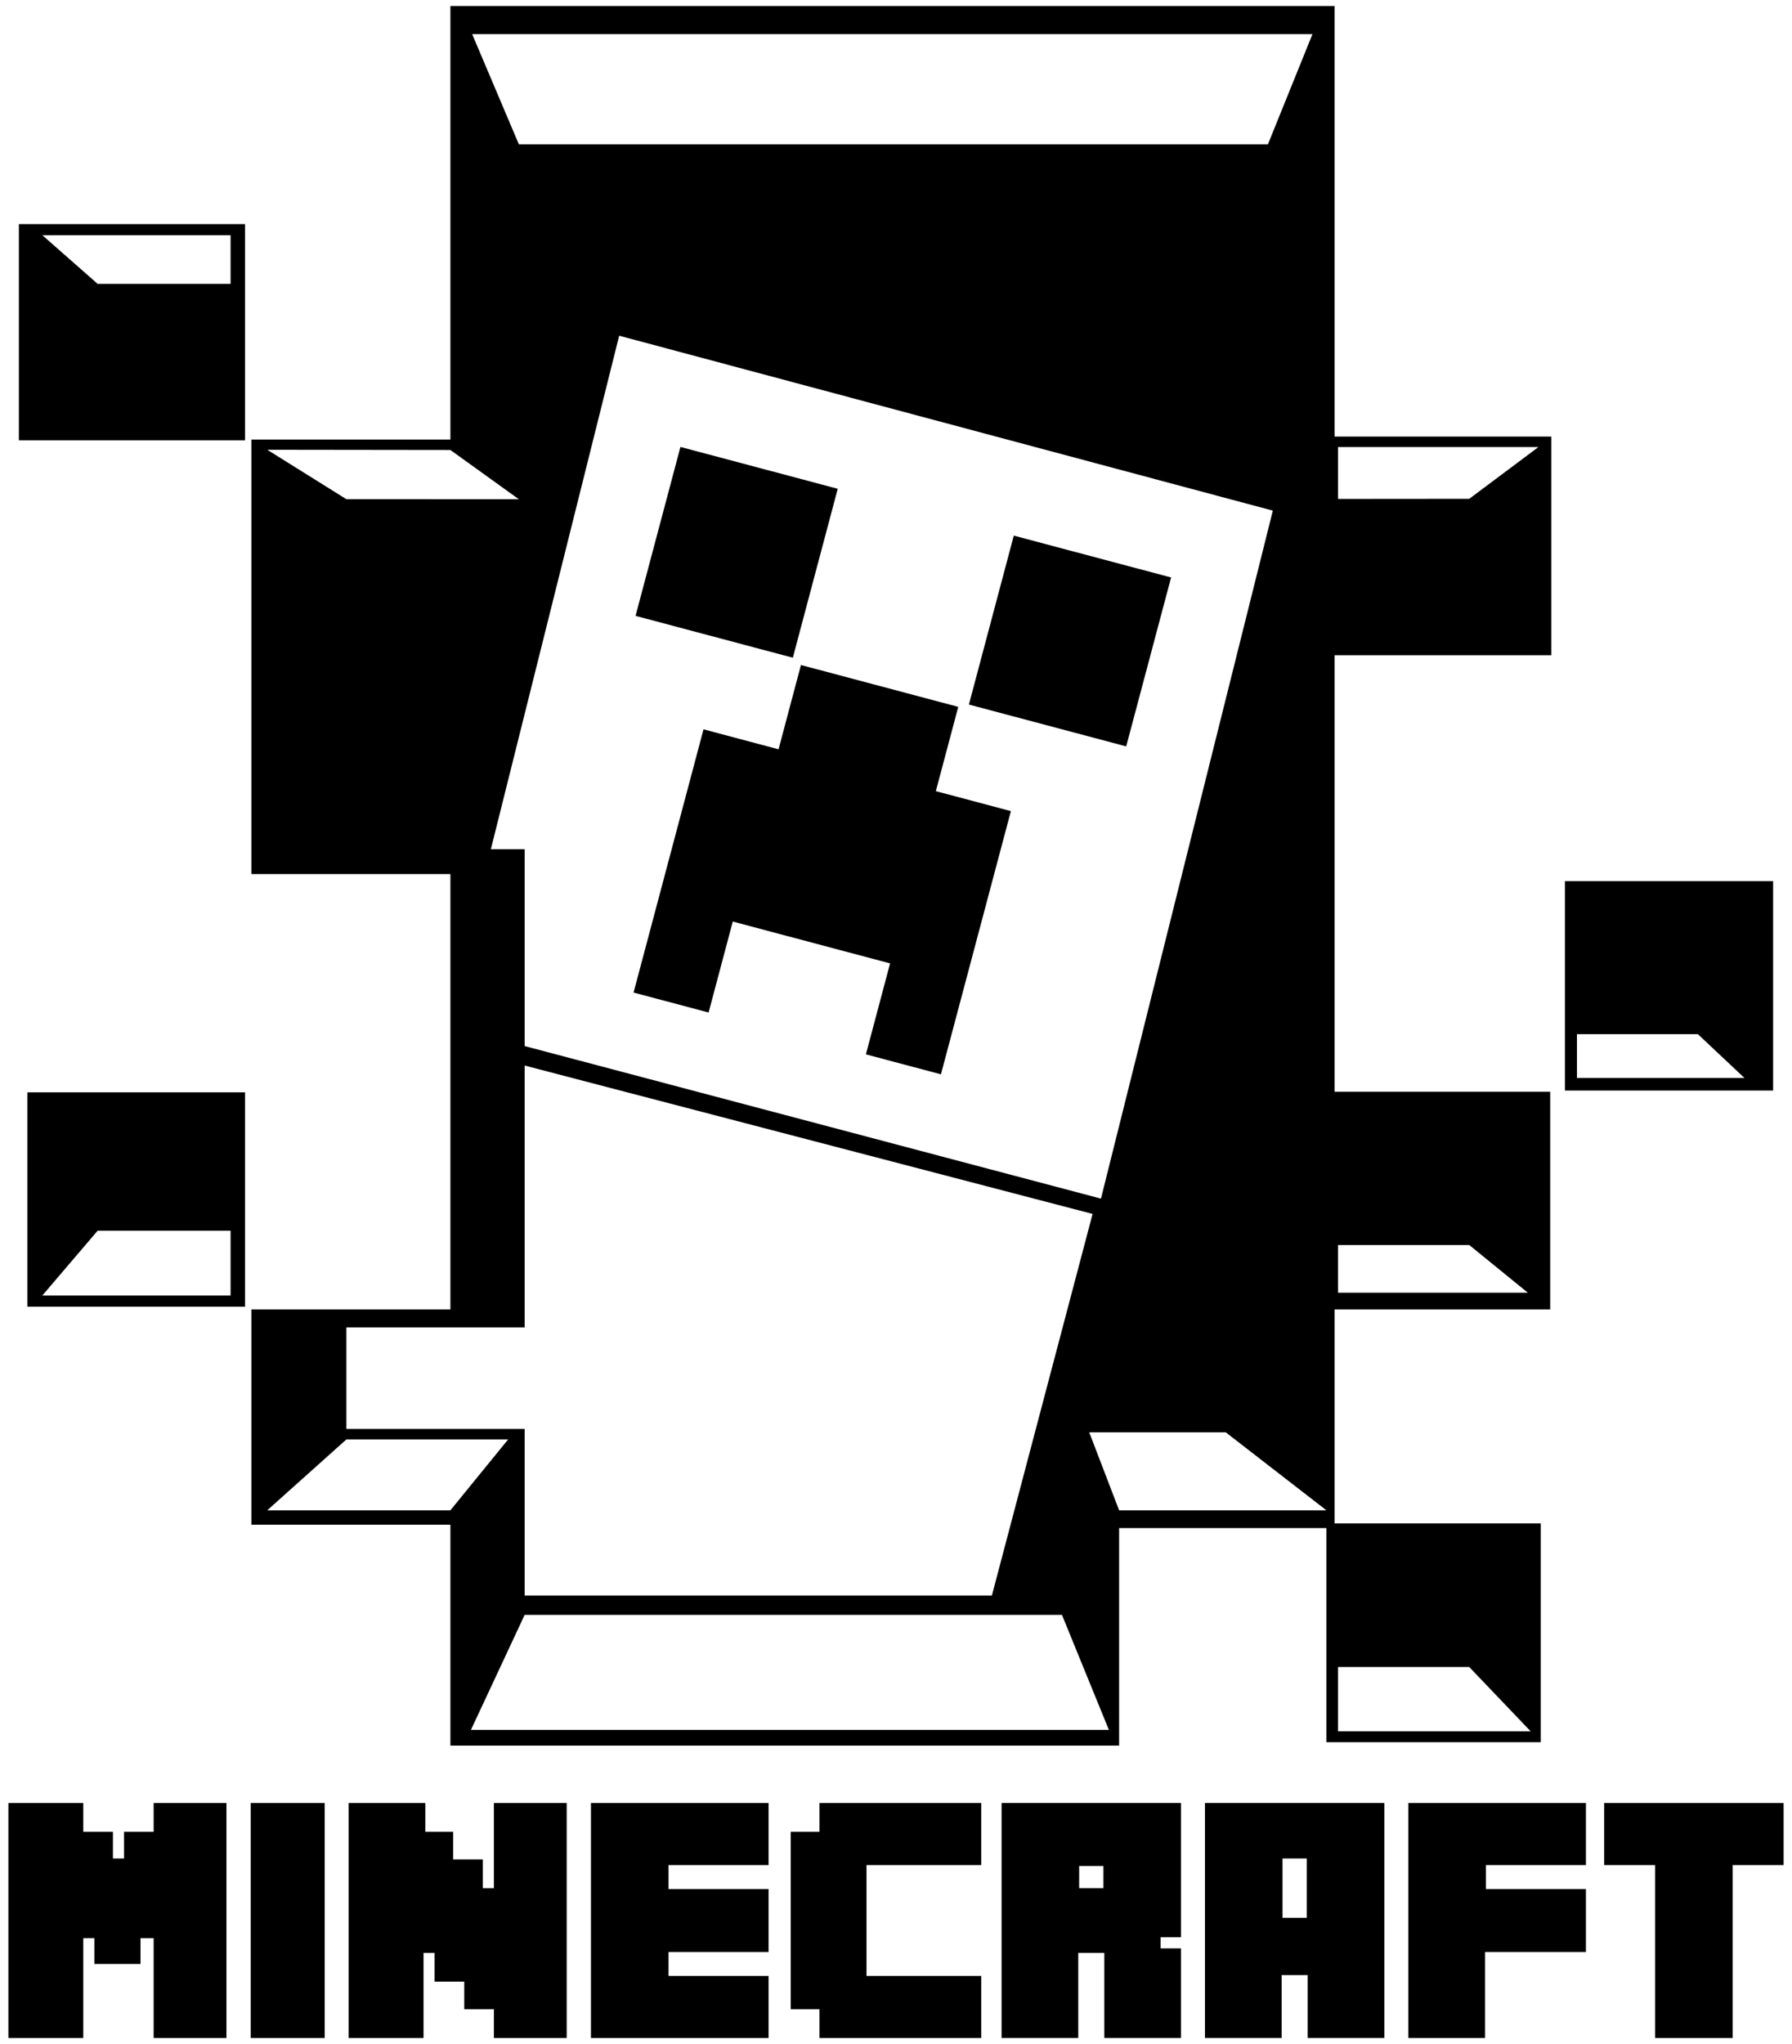<?xml version="1.0" encoding="iso-8859-1"?>
<!-- Generator: Adobe Illustrator 25.1.0, SVG Export Plug-In . SVG Version: 6.00 Build 0)  -->
<svg version="1.1" id="Layer_1" xmlns="http://www.w3.org/2000/svg" xmlns:xlink="http://www.w3.org/1999/xlink" x="0px" y="0px"
	 width="631.571px" height="720px" viewBox="0 0 631.571 720" enable-background="new 0 0 631.571 720" xml:space="preserve">
<g>
	<polygon points="54.156,645.249 43.706,645.249 43.706,654.644 39.8,654.644 39.8,645.249 29.35,645.249 29.35,635.115 
		2.959,635.115 2.959,717.875 29.35,717.875 29.35,682.724 33.255,682.724 33.255,691.802 49.511,691.802 49.511,682.724 
		54.156,682.724 54.156,717.875 79.808,717.875 79.808,635.115 54.156,635.115 	"/>
	<rect x="88.357" y="635.115" width="26.074" height="82.76"/>
	<polygon points="174.072,665.095 170.166,665.095 170.166,654.961 159.717,654.961 159.717,645.249 149.899,645.249 
		149.899,635.115 122.875,635.115 122.875,717.875 149.266,717.875 149.266,687.896 153.171,687.896 153.171,698.03 163.622,698.03 
		163.622,707.741 174.072,707.741 174.072,717.875 199.724,717.875 199.724,635.115 174.072,635.115 	"/>
	<polygon points="208.274,717.875 270.871,717.875 270.871,696.024 235.614,696.024 235.614,687.579 270.871,687.579 
		270.871,665.412 235.614,665.412 235.614,656.966 270.871,656.966 270.871,635.115 208.274,635.115 	"/>
	<polygon points="288.816,645.249 278.682,645.249 278.682,707.741 288.816,707.741 288.816,717.875 345.819,717.875 
		345.819,696.024 305.389,696.024 305.389,656.966 345.819,656.966 345.819,635.115 288.816,635.115 	"/>
	<path d="M352.996,717.875h27.024v-29.98h9.183v29.98h27.025v-31.563h-7.178v-3.906h7.178v-47.291h-63.232V717.875z
		 M380.337,657.283h8.55v7.812h-8.55V657.283z"/>
	<path d="M424.672,717.875h27.024v-22.168h9.183v22.168h27.025v-82.76h-63.232V717.875z M452.012,654.644h8.55v20.901h-8.55V654.644
		z"/>
	<polygon points="496.346,717.875 523.369,717.875 523.369,687.579 558.943,687.579 558.943,665.412 523.686,665.412 
		523.686,656.966 558.943,656.966 558.943,635.115 496.346,635.115 	"/>
	<polygon points="565.382,635.115 565.382,656.966 583.328,656.966 583.328,717.875 610.668,717.875 610.668,656.966 
		628.612,656.966 628.612,635.115 	"/>
</g>
<path d="M470.346,2.125H158.741V154.82H88.594v153.073h70.147v153.341H88.594v75.839h70.147v77.815h235.681v-76.637h73.052v75.437
	h75.557v-77.065h-72.686v-75.389h76.006v-76.661h-76.006V230.81h76.409v-77.025h-76.409V2.125z M471.574,587.198h46.241
	l21.65,22.655h-67.892V587.198z M462.563,12.032l-15.708,38.832H182.88l-16.468-38.832H462.563z M172.996,299.144l45.226-180.889
	l230.37,61.613L388.022,422.21l-203.118-53.741v-69.325H172.996z M122.08,175.841l-27.885-17.415l64.547,0.083l24.139,17.359
	L122.08,175.841z M122.08,467.567h62.824v-92.235l200.167,52.267l-35.49,134.412H184.904v-58.67H122.08V467.567z M158.741,531.997
	H94.195l27.885-24.961h57.005L158.741,531.997z M165.978,609.341l18.925-40.5h189.376l16.534,40.5H165.978z M394.422,531.997
	l-10.537-27.466h48.118l35.471,27.466H394.422z M471.574,438.548h46.241l20.659,16.807h-66.9V438.548z M471.574,157.479h70.613
	l-24.371,18.228l-46.241,0.04V157.479z M551.544,310.377v73.77h73.376v-73.77H551.544z M555.782,379.712v-15.444h42.604
	l16.427,15.444H555.782z M86.355,78.93H6.651v76.166h79.704V78.93z M81.268,99.985H34.399L14.913,82.843h66.355V99.985z
	 M9.665,460.297c25.946,0,51.183,0,76.69,0c0-25.499,0-50.363,0-75.535c-25.661,0-50.938,0-76.69,0
	C9.665,410.023,9.665,435.061,9.665,460.297z M34.399,433.524h46.869v22.822H14.913L34.399,433.524z M249.74,356.654l-26.447-7.032
	l24.653-92.719l26.447,7.032l7.893-29.684l55.437,14.74l-7.893,29.684l26.447,7.032l-24.653,92.719l-26.447-7.032l8.519-32.042
	l-55.437-14.74L249.74,356.654z M396.916,262.915l-55.437-14.74l15.822-59.506l55.437,14.74L396.916,262.915z M279.429,231.677
	l-55.437-14.74l15.822-59.506l55.437,14.74L279.429,231.677z"/>
<g>
</g>
<g>
</g>
<g>
</g>
<g>
</g>
<g>
</g>
</svg>
